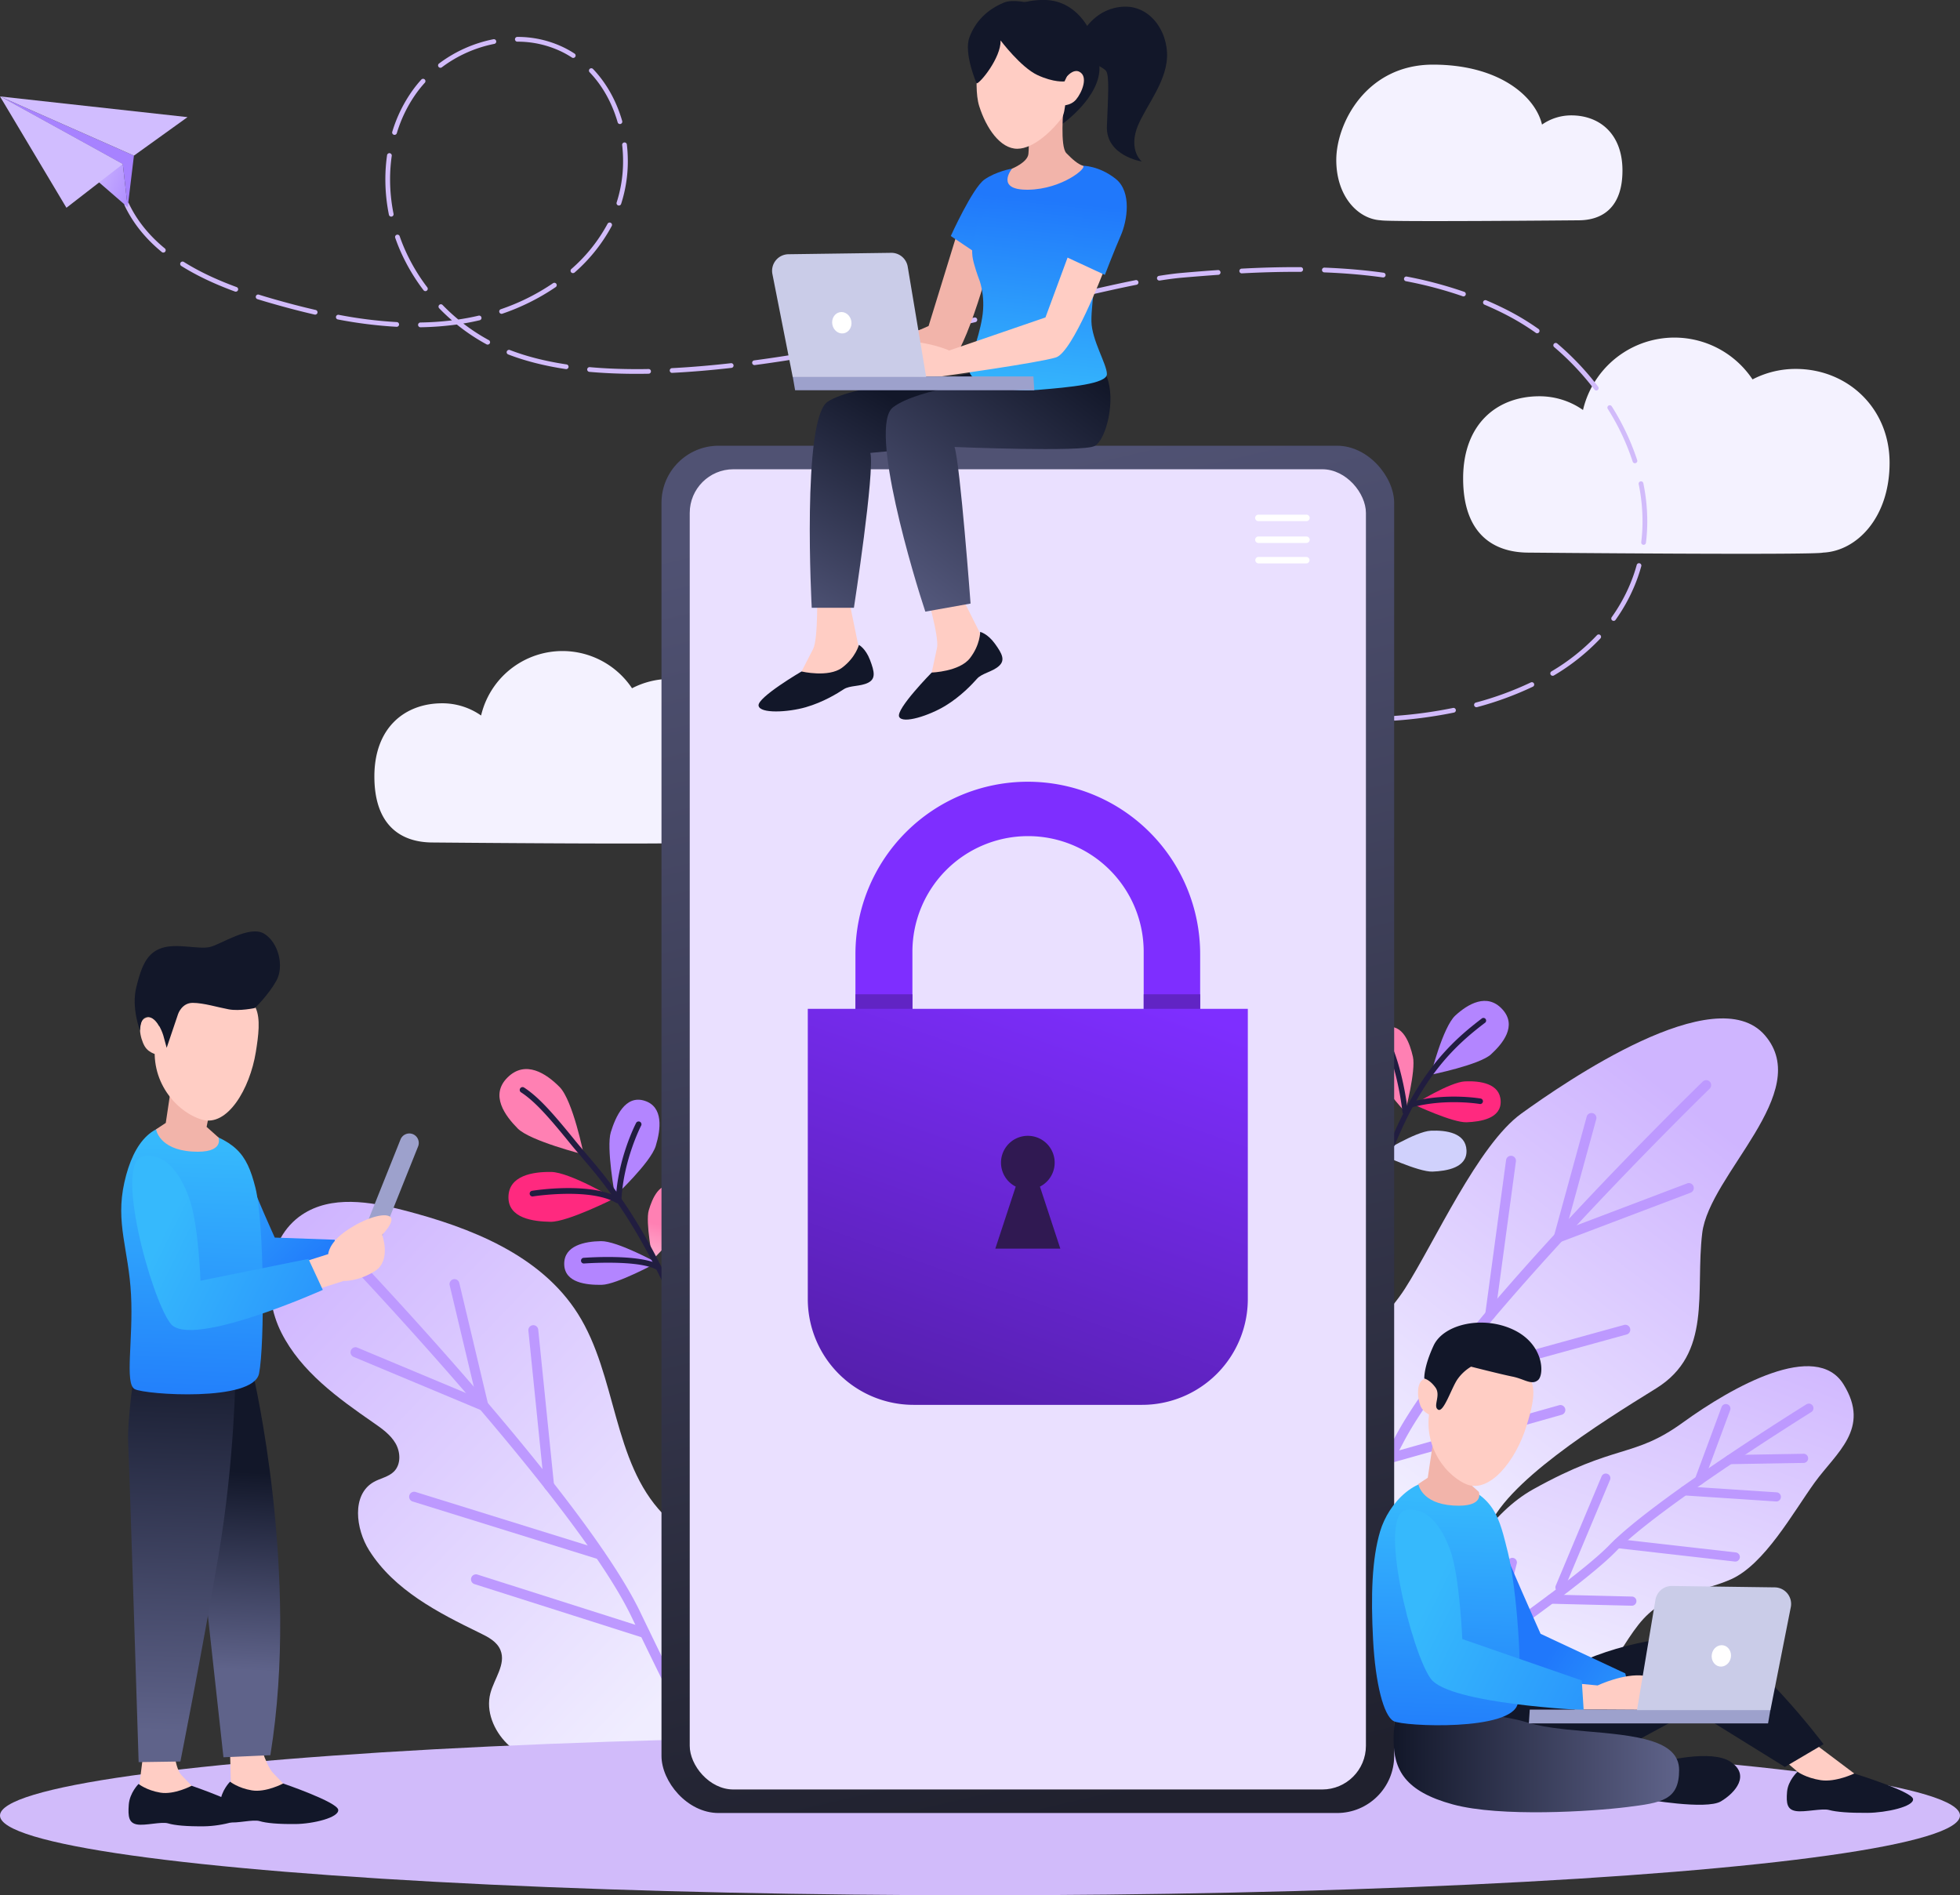 <svg xmlns="http://www.w3.org/2000/svg" xmlns:xlink="http://www.w3.org/1999/xlink" viewBox="0 0 2057.93 1989.9"><rect x="0" y="0" width="2057.93" height="1989.9" fill="#333333" stroke="none"/><defs><style>.cls-1{fill:#f4f2ff;}.cls-2{fill:#d1bbfa;}.cls-3{fill:url(#linear-gradient);}.cls-4{fill:#bd99ff;}.cls-5{fill:url(#linear-gradient-2);}.cls-6{fill:url(#linear-gradient-3);}.cls-7{fill:#ff80b3;}.cls-8{fill:#ff297f;}.cls-9{fill:#b385ff;}.cls-10{fill:url(#linear-gradient-4);}.cls-11{fill:#211d40;}.cls-12{fill:#d0d1fc;}.cls-13{fill:#a782ff;}.cls-14{fill:url(#linear-gradient-5);}.cls-15{fill:#d1bdff;}.cls-16{fill:url(#linear-gradient-6);}.cls-17{fill:#eae0ff;}.cls-18{fill:#fff;}.cls-19{fill:#7e2eff;}.cls-20{fill:#6124c4;}.cls-21{fill:url(#linear-gradient-7);}.cls-22{fill:#301952;}.cls-23{fill:#ffcdc4;}.cls-24{fill:#121729;}.cls-25{fill:url(#linear-gradient-8);}.cls-26{fill:url(#linear-gradient-9);}.cls-27{fill:url(#linear-gradient-10);}.cls-28{fill:url(#linear-gradient-11);}.cls-29{fill:#9da1cc;}.cls-30{fill:url(#linear-gradient-12);}.cls-31{fill:#f2b4aa;}.cls-32{fill:url(#linear-gradient-13);}.cls-33{fill:url(#linear-gradient-14);}.cls-34{fill:url(#linear-gradient-15);}.cls-35{fill:url(#linear-gradient-16);}.cls-36{fill:url(#linear-gradient-17);}.cls-37{fill:#cacce8;}.cls-38{fill:url(#linear-gradient-18);}.cls-39{fill:url(#linear-gradient-19);}.cls-40{fill:url(#linear-gradient-20);}.cls-41{fill:url(#linear-gradient-21);}</style><linearGradient id="linear-gradient" x1="-1657.87" y1="4113.58" x2="-1702.55" y2="3682.74" gradientTransform="matrix(0.9, 0.44, -0.44, 0.9, 4983.59, -1194.25)" gradientUnits="userSpaceOnUse"><stop offset="0" stop-color="#f0edff"/><stop offset="1" stop-color="#cfb5ff"/></linearGradient><linearGradient id="linear-gradient-2" x1="7039.13" y1="418.99" x2="6624.94" y2="126.93" gradientTransform="matrix(-0.95, 0.3, 0.3, 0.95, 8051.03, -930.91)" xlink:href="#linear-gradient"/><linearGradient id="linear-gradient-3" x1="7906.73" y1="2329.79" x2="8400.53" y2="1957.84" gradientTransform="matrix(-0.99, -0.12, -0.12, 0.99, 8836.29, 391.82)" xlink:href="#linear-gradient"/><linearGradient id="linear-gradient-4" x1="7405.86" y1="331.43" x2="7457.17" y2="416.61" gradientTransform="matrix(-0.97, 0.26, 0.26, 0.97, 7774.94, -965.3)" gradientUnits="userSpaceOnUse"><stop offset="0" stop-color="#ff80b3"/><stop offset="1" stop-color="#fff"/></linearGradient><linearGradient id="linear-gradient-5" x1="259.7" y1="1302.94" x2="186.94" y2="1293.66" gradientTransform="translate(207.51 -1133.92) rotate(13.4)" gradientUnits="userSpaceOnUse"><stop offset="0" stop-color="#a782ff"/><stop offset="1" stop-color="#d1bdff"/></linearGradient><linearGradient id="linear-gradient-6" x1="924.71" y1="524.06" x2="1241.08" y2="1879.24" gradientUnits="userSpaceOnUse"><stop offset="0" stop-color="#505273"/><stop offset="1" stop-color="#20212e"/></linearGradient><linearGradient id="linear-gradient-7" x1="1148.05" y1="1026.68" x2="919.87" y2="1670.96" gradientUnits="userSpaceOnUse"><stop offset="0" stop-color="#7e2eff"/><stop offset="1" stop-color="#45198c"/></linearGradient><linearGradient id="linear-gradient-8" x1="251.28" y1="1545.22" x2="240.48" y2="1753.07" gradientUnits="userSpaceOnUse"><stop offset="0" stop-color="#121729"/><stop offset="1" stop-color="#5f638a"/></linearGradient><linearGradient id="linear-gradient-9" x1="193.18" y1="1405.07" x2="179.69" y2="1818.08" xlink:href="#linear-gradient-8"/><linearGradient id="linear-gradient-10" x1="187.3" y1="1209.42" x2="325.57" y2="1349.58" gradientUnits="userSpaceOnUse"><stop offset="0" stop-color="#36b9fc"/><stop offset="1" stop-color="#2078fb"/></linearGradient><linearGradient id="linear-gradient-11" x1="206.55" y1="1201.31" x2="194.74" y2="1501.06" xlink:href="#linear-gradient-10"/><linearGradient id="linear-gradient-12" x1="167.97" y1="1300.94" x2="468.19" y2="1449.2" xlink:href="#linear-gradient-10"/><linearGradient id="linear-gradient-13" x1="973.56" y1="438.89" x2="815.05" y2="704.43" xlink:href="#linear-gradient-8"/><linearGradient id="linear-gradient-14" x1="1108" y1="363.99" x2="893.94" y2="644.43" xlink:href="#linear-gradient-8"/><linearGradient id="linear-gradient-15" x1="1081.44" y1="423.52" x2="1103.13" y2="210.21" xlink:href="#linear-gradient-10"/><linearGradient id="linear-gradient-16" x1="1009.26" y1="421.19" x2="1031.38" y2="203.62" xlink:href="#linear-gradient-10"/><linearGradient id="linear-gradient-17" x1="1130.06" y1="432.33" x2="1152.09" y2="215.71" xlink:href="#linear-gradient-10"/><linearGradient id="linear-gradient-18" x1="1463.24" y1="1847.3" x2="1763.01" y2="1847.3" xlink:href="#linear-gradient-8"/><linearGradient id="linear-gradient-19" x1="1832.11" y1="1832.42" x2="1640.79" y2="1713.42" xlink:href="#linear-gradient-10"/><linearGradient id="linear-gradient-20" x1="1523.9" y1="1572.14" x2="1513.13" y2="1845.48" xlink:href="#linear-gradient-10"/><linearGradient id="linear-gradient-21" x1="1499.51" y1="1677.43" x2="1836.71" y2="1843.95" xlink:href="#linear-gradient-10"/></defs><g id="Layer_2" data-name="Layer 2"><g id="Layer_2-2" data-name="Layer 2"><path class="cls-1" d="M1984,485.93c0-57.51-44.14-98.59-98.59-98.59a98.1,98.1,0,0,0-45.31,11,98.59,98.59,0,0,0-178,32.12,79.62,79.62,0,0,0-45.75-14.41c-44.24,0-80.11,28.76-80.11,86.27s31,77.89,68.89,77.89c0,0,299.92,2.76,309,0C1949.57,578.63,1984,543.44,1984,485.93Z"/><path class="cls-1" d="M791.71,800.57c0-51.2-39.29-87.77-87.77-87.77a87.3,87.3,0,0,0-40.34,9.83,87.77,87.77,0,0,0-158.47,28.6,71,71,0,0,0-40.74-12.83c-39.38,0-71.31,25.6-71.31,76.8s27.6,69.35,61.33,69.35c0,0,267,2.46,275.12,0C761,883.11,791.71,851.78,791.71,800.57Z"/><path class="cls-1" d="M1403.05,168c0-38.59,31.56-100.14,101.49-100.14s107.68,33.71,114.52,62.95a53.47,53.47,0,0,1,30.71-9.67c29.69,0,53.76,19.3,53.76,57.89s-20.81,52.27-46.23,52.27c0,0-201.27,1.86-207.37,0C1426.18,230.16,1403.05,206.55,1403.05,168Z"/><path class="cls-2" d="M1428.7,757.9a2.48,2.48,0,1,1,0-5c3.7,0,7.47,0,11.18-.12h.06a2.48,2.48,0,0,1,0,5C1436.23,757.86,1432.43,757.9,1428.7,757.9Zm36-1.28a2.48,2.48,0,0,1-.17-5,469.5,469.5,0,0,0,61.09-8.33,2.48,2.48,0,1,1,1,4.86,474.1,474.1,0,0,1-61.74,8.41Zm85.55-14.1a2.48,2.48,0,0,1-.65-4.88,336.38,336.38,0,0,0,57.71-21.14,2.48,2.48,0,0,1,2.15,4.47,341,341,0,0,1-58.56,21.46A2.48,2.48,0,0,1,1550.25,742.52Zm80-33a2.48,2.48,0,0,1-1.28-4.61,218.23,218.23,0,0,0,47.79-38,2.48,2.48,0,0,1,3.63,3.39,223.55,223.55,0,0,1-48.87,38.91A2.56,2.56,0,0,1,1630.24,709.51Zm64-57.64a2.48,2.48,0,0,1-2-3.92,178.75,178.75,0,0,0,18.63-33.07,168.74,168.74,0,0,0,7.62-21.74,2.48,2.48,0,0,1,4.79,1.31,172.57,172.57,0,0,1-7.85,22.38,182.8,182.8,0,0,1-19.15,34A2.47,2.47,0,0,1,1694.25,651.87ZM1725.7,572l-.31,0a2.49,2.49,0,0,1-2.16-2.77,176.2,176.2,0,0,0,1.35-21.88,194.67,194.67,0,0,0-4-39,2.48,2.48,0,1,1,4.86-1,199.51,199.51,0,0,1,4.14,40,182,182,0,0,1-1.39,22.49A2.47,2.47,0,0,1,1725.7,572Zm-9.08-85.63a2.48,2.48,0,0,1-2.36-1.72,249.86,249.86,0,0,0-26.17-55.38,2.48,2.48,0,0,1,4.2-2.64A254.71,254.71,0,0,1,1719,483.1a2.48,2.48,0,0,1-1.59,3.13A2.51,2.51,0,0,1,1716.62,486.35ZM1676.07,410a2.49,2.49,0,0,1-2-1,284.65,284.65,0,0,0-42.2-44.54,2.48,2.48,0,1,1,3.21-3.78A289.17,289.17,0,0,1,1678,406a2.47,2.47,0,0,1-.47,3.47A2.43,2.43,0,0,1,1676.07,410ZM668.25,392.51c-17.41,0-34-.71-49.43-2.09a2.48,2.48,0,1,1,.44-4.94c15.25,1.37,31.73,2.07,49,2.07,4.15,0,8.41,0,12.69-.12a2.45,2.45,0,0,1,2.52,2.43,2.48,2.48,0,0,1-2.43,2.53C676.73,392.47,672.43,392.51,668.25,392.51Zm37.53-1a2.48,2.48,0,0,1-.13-5c19.31-1,40.05-2.72,61.66-5.16a2.48,2.48,0,1,1,.56,4.92c-21.71,2.47-42.56,4.21-62,5.2Zm-111.36-4a2.31,2.31,0,0,1-.37,0c-22.48-3.39-42.83-8.56-60.49-15.39a2.48,2.48,0,1,1,1.79-4.63c17.32,6.7,37.32,11.78,59.44,15.11a2.48,2.48,0,0,1-.37,4.94Zm197.8-4.2a2.48,2.48,0,0,1-.32-4.94c19.3-2.57,39.89-5.74,61.2-9.43a2.48,2.48,0,0,1,.84,4.89c-21.37,3.7-42,6.88-61.39,9.46ZM878,369.47a2.48,2.48,0,0,1-.46-4.92c19.34-3.6,39.22-7.57,60.79-12.14a2.48,2.48,0,1,1,1,4.85c-21.61,4.59-41.53,8.56-60.91,12.17A2.28,2.28,0,0,1,878,369.47Zm-366-7.64a2.42,2.42,0,0,1-1.18-.31,204.88,204.88,0,0,1-31.15-20.81,316.16,316.16,0,0,1-38.2,2.89h0a2.48,2.48,0,0,1,0-5,312.88,312.88,0,0,0,33.1-2.25q-7-6-13.44-12.68a2.48,2.48,0,0,1,3.56-3.46,204.62,204.62,0,0,0,16.51,15.25l3.95-.61c5.75-.93,11.55-2.07,17.24-3.41a2.48,2.48,0,1,1,1.14,4.82c-5.63,1.33-11.37,2.47-17.06,3.4a199,199,0,0,0,26.8,17.47,2.48,2.48,0,0,1-1.19,4.66Zm451.09-9.76a2.48,2.48,0,0,1-.53-4.9c18.43-4.05,38.21-8.56,60.46-13.79a2.48,2.48,0,0,1,1.14,4.83C1001.84,343.44,982,348,963.59,352A2.47,2.47,0,0,1,963.05,352.07Zm650.86-2.17a2.44,2.44,0,0,1-1.43-.46,261.25,261.25,0,0,0-31.55-19.13c-7.19-3.69-14.67-7.18-22.22-10.4a2.48,2.48,0,1,1,1.94-4.56c7.66,3.26,15.24,6.81,22.54,10.54a265.83,265.83,0,0,1,32.15,19.5,2.48,2.48,0,0,1-1.43,4.51ZM416.6,343.12h-.13a462.87,462.87,0,0,1-61.81-7.73,2.48,2.48,0,0,1,.92-4.87,458.13,458.13,0,0,0,61.15,7.65,2.48,2.48,0,0,1-.13,4.95Zm631.1-10.56a2.48,2.48,0,0,1-.57-4.89q17.17-4.08,33.57-8l26.78-6.42a2.48,2.48,0,0,1,1.16,4.83q-13.07,3.1-26.78,6.41-16.38,3.93-33.58,8A2.86,2.86,0,0,1,1047.7,332.56Zm-716.84-2.22a2.67,2.67,0,0,1-.56-.06c-14-3.23-28.77-7.06-45-11.71-5.2-1.49-10.25-3-15-4.48a2.48,2.48,0,0,1,1.48-4.74c4.73,1.48,9.74,3,14.89,4.45,16.18,4.63,30.82,8.44,44.78,11.64a2.48,2.48,0,0,1-.55,4.9Zm195.8-.85a2.48,2.48,0,0,1-.81-4.83,228.07,228.07,0,0,0,54.74-27.27,2.48,2.48,0,1,1,2.8,4.09,232.92,232.92,0,0,1-55.92,27.87A2.3,2.3,0,0,1,526.66,329.49Zm605.56-17.09a2.48,2.48,0,0,1-.57-4.9c25.4-5.94,44.68-10.2,60.69-13.39a2.48,2.48,0,1,1,1,4.87c-16,3.17-35.19,7.42-60.52,13.35A2.22,2.22,0,0,1,1132.22,312.4Zm404.34-1.22a2.62,2.62,0,0,1-.82-.14,421.54,421.54,0,0,0-59.51-15.78,2.48,2.48,0,1,1,.93-4.87,427.53,427.53,0,0,1,60.22,16,2.48,2.48,0,0,1-.82,4.82Zm-1289-4.93a2.34,2.34,0,0,1-.86-.16c-22-8.08-40.39-16.86-56.34-26.85A2.48,2.48,0,0,1,193,275c15.65,9.81,33.78,18.45,55.42,26.41a2.48,2.48,0,0,1-.86,4.81Zm199.11-.57a2.49,2.49,0,0,1-2-1,202.08,202.08,0,0,1-24.42-41.47c-1.93-4.41-3.7-9-5.29-13.55a2.48,2.48,0,0,1,4.69-1.62c1.54,4.46,3.27,8.9,5.15,13.19a196.59,196.59,0,0,0,23.82,40.44,2.49,2.49,0,0,1-2,4Zm770.63-11.12a2.48,2.48,0,0,1-.4-4.93c9.1-1.48,16.86-2.48,23.7-3.08,14-1.23,26.5-2.22,38.23-3a2.48,2.48,0,1,1,.34,5c-11.7.81-24.17,1.8-38.14,3-6.72.59-14.35,1.58-23.33,3Zm235-3.28a2,2,0,0,1-.34,0c-19.23-2.69-39.92-4.47-61.5-5.3a2.48,2.48,0,0,1,.19-5c21.75.84,42.6,2.64,62,5.35a2.48,2.48,0,0,1-.34,4.94ZM1303.7,287a2.48,2.48,0,0,1-.13-4.95c20.17-1.07,38.53-1.58,56.14-1.58,2,0,4,0,6,0a2.47,2.47,0,0,1,2.47,2.49,2.51,2.51,0,0,1-2.5,2.46l-6,0c-17.52,0-35.8.52-55.87,1.58Zm-702.14-.24a2.48,2.48,0,0,1-1.64-4.34,169.79,169.79,0,0,0,38-47.46,2.48,2.48,0,1,1,4.38,2.34,174.68,174.68,0,0,1-39,48.84A2.45,2.45,0,0,1,601.56,286.71ZM171.48,265.2a2.46,2.46,0,0,1-1.57-.56c-17.29-14.19-30.43-30.61-39.07-48.83a2.48,2.48,0,1,1,4.48-2.13c8.32,17.55,21,33.41,37.73,47.12a2.48,2.48,0,0,1-1.57,4.4Zm239.29-37.76a2.49,2.49,0,0,1-2.43-2,187.62,187.62,0,0,1-3.73-37.11,179.53,179.53,0,0,1,1.8-25.4,2.48,2.48,0,0,1,4.91.71,174,174,0,0,0-1.75,24.69,182.32,182.32,0,0,0,3.64,36.13,2.48,2.48,0,0,1-1.94,2.92A2.92,2.92,0,0,1,410.77,227.44ZM649.82,215.8a2.51,2.51,0,0,1-.76-.12,2.48,2.48,0,0,1-1.59-3.13A140.87,140.87,0,0,0,654.2,169a147.68,147.68,0,0,0-.94-16.69,2.48,2.48,0,1,1,4.93-.56,155.29,155.29,0,0,1,1,17.25,145.57,145.57,0,0,1-7,45A2.48,2.48,0,0,1,649.82,215.8ZM414.24,141.59a2.64,2.64,0,0,1-.73-.11,2.49,2.49,0,0,1-1.65-3.1,147.92,147.92,0,0,1,21.77-44.1,125.37,125.37,0,0,1,8.64-10.6A2.48,2.48,0,1,1,445.94,87a122.09,122.09,0,0,0-8.29,10.18,142.81,142.81,0,0,0-21,42.64A2.49,2.49,0,0,1,414.24,141.59Zm236.67-11.35a2.49,2.49,0,0,1-2.39-1.79c-5.84-20.36-16-38.53-29.4-52.54a2.48,2.48,0,1,1,3.58-3.43c13.95,14.59,24.52,33.47,30.59,54.6a2.48,2.48,0,0,1-1.7,3.07A2.71,2.71,0,0,1,650.91,130.24ZM462.43,71.17a2.48,2.48,0,0,1-1.49-4.46A140.38,140.38,0,0,1,518.09,41.2a2.48,2.48,0,1,1,.95,4.87,135.47,135.47,0,0,0-55.12,24.6A2.45,2.45,0,0,1,462.43,71.17ZM601.9,60.84a2.5,2.5,0,0,1-1.35-.4,101.26,101.26,0,0,0-11.06-6.26A106.22,106.22,0,0,0,543.2,43.75a2.48,2.48,0,0,1,0-5h0a111,111,0,0,1,48.43,10.93,104.52,104.52,0,0,1,11.61,6.57,2.47,2.47,0,0,1-1.36,4.55Z"/><path class="cls-3" d="M1609.72,1563.68c87.36-48.67,105-32.29,157.33-70.2s139.74-86.58,168.6-40-7.66,71.68-30.34,103.1-52.71,86.2-88.2,101.74-68.94,12-96.92,47.66-40,82.35-112.41,91.73-109.59-4.27-118.13-14.85S1522.36,1612.36,1609.72,1563.68Z"/><path class="cls-4" d="M1438.18,1816a4.8,4.8,0,0,1-2.53-8.81c2.07-1.38,208.08-137.56,253.94-184.81,46.63-48.05,200.48-143.84,207-147.9a4.81,4.81,0,1,1,5.07,8.17c-1.59,1-159.37,99.22-205.18,146.42-46.59,48-247,180.52-255.55,186.13A4.74,4.74,0,0,1,1438.18,1816Z"/><path class="cls-4" d="M1815.92,1537.27a4.81,4.81,0,0,1,0-9.61l77.48-1.31a4.81,4.81,0,1,1,.17,9.61l-77.48,1.31Z"/><path class="cls-4" d="M1864.92,1576.41h-.2l-96.49-6.34a4.81,4.81,0,0,1-4.48-5.11,4.7,4.7,0,0,1,5.11-4.48l96.49,6.35a4.8,4.8,0,0,1-.43,9.59Z"/><path class="cls-4" d="M1784.06,1559.06a4.68,4.68,0,0,1-1.55-.3,4.8,4.8,0,0,1-2.84-6.17l27.92-75.3a4.8,4.8,0,1,1,9,3.34l-27.91,75.3A4.83,4.83,0,0,1,1784.06,1559.06Z"/><path class="cls-4" d="M1821.94,1639.49a3.11,3.11,0,0,1-.43,0l-123.78-14.1a4.81,4.81,0,0,1,1.09-9.55l123.78,14.1a4.81,4.81,0,0,1-.66,9.58Z"/><path class="cls-4" d="M1633.28,1665.34a3.25,3.25,0,0,1,.15-.4l48.18-114.88a4.8,4.8,0,1,1,8.86,3.71l-48.18,114.89a4.81,4.81,0,0,1-9-3.32Z"/><path class="cls-4" d="M1628.15,1683.79a4.81,4.81,0,0,1,.24-9.61l84.91,2.08a4.81,4.81,0,1,1-.23,9.61Z"/><path class="cls-4" d="M1546.15,1746a4.81,4.81,0,0,1,.23-9.61l84.92,2.08a4.81,4.81,0,0,1-.24,9.61Z"/><path class="cls-4" d="M1571.8,1723.77a4.81,4.81,0,0,1-9.32-2.35l20.79-82.36a4.81,4.81,0,0,1,9.32,2.35Z"/><path class="cls-5" d="M1451.14,1673.42c-68-8.87-132.51-85-101.77-159.41s94.69-112.42,125.77-161,76.8-151.14,122.31-183.91,203.79-142.2,255.6-82.15-58.36,145.92-65.78,207.77,10.81,126.39-48.53,163.07S1577.85,1558,1561.91,1607.28,1487.33,1678.13,1451.14,1673.42Z"/><path class="cls-4" d="M1371.48,1681.81c29.59-53.9,64.39-118,92.86-172.25,63-120.12,312.86-363.65,323.47-374a5.21,5.21,0,0,1,7.26,7.48c-2.59,2.51-259.26,252.66-321.5,371.32-28.09,53.56-62.34,116.64-91.68,170.1A26.58,26.58,0,0,0,1371.48,1681.81Z"/><path class="cls-4" d="M1638,1304.18a3.59,3.59,0,0,0,.43-.14l136.65-51.81a5.21,5.21,0,0,0,3-6.72,5.15,5.15,0,0,0-6.72-3l-127.06,48.18,31.81-116a5.21,5.21,0,0,0-10-2.76l-34.52,125.84a5.2,5.2,0,0,0,6.44,6.39Z"/><path class="cls-4" d="M1566,1385.52a5.19,5.19,0,0,0,3.75-4.31l21.87-161.63a5.21,5.21,0,1,0-10.32-1.39l-21.88,161.62a5.22,5.22,0,0,0,4.47,5.86A5.14,5.14,0,0,0,1566,1385.52Z"/><path class="cls-4" d="M1708.34,1401a5.21,5.21,0,0,0-2.8-10l-198.13,54.53h0a5.21,5.21,0,0,0,2.79,10l198.14-54.54Z"/><path class="cls-4" d="M1460.32,1536.08l179.78-50.79a5.21,5.21,0,0,0-2.84-10l-179.78,50.78a5.21,5.21,0,0,0,2.84,10Z"/><path class="cls-6" d="M808.92,1768.85c3.29-42.09-7.79-86.54-36.3-117.27-22.37-24.11-53.56-38.26-76.4-61.91-53.14-55-48.48-145.4-89.42-210.24-39-61.75-112.58-90.58-182.8-108.72-35.62-9.2-76.2-15.9-106.92,4.65-37.92,25.36-42.27,83.07-21.62,123.91s59.33,68.64,96.74,94.55c8.67,6,17.63,12.28,23,21.43s6,22.06-1.44,29.63c-5.72,5.86-14.51,7.13-21.57,11.22-23.09,13.35-18.81,49.11-4.56,71.73,26.25,41.66,72.29,65.37,116.33,86.74,8.6,4.17,17.91,9,21.53,18,6,14.71-6.6,29.9-10.63,45.3-4.91,18.76,3.67,39.06,17.32,52.64s31.66,21.63,49.54,28.58c43.94,17.08,117.85,49.69,165.81,33.68C791.42,1878.09,805.82,1808.56,808.92,1768.85Z"/><path class="cls-4" d="M355,1306.73a5.15,5.15,0,0,1,7.33.11c10.23,10.69,251.09,263.16,310,385.93,44.18,92.13,104.92,212,132.37,265.94a53.29,53.29,0,0,0-10.84,1.66c-28.18-55.35-87.49-172.55-130.87-263-58.15-121.27-305.59-380.62-308.08-383.22A5.29,5.29,0,0,1,355,1306.73Z"/><path class="cls-4" d="M506,1480.94l-.42-.16-134.33-56.17a5.24,5.24,0,0,1-2.79-6.85,5.12,5.12,0,0,1,6.78-2.85l124.91,52.23-28-117.66a5.25,5.25,0,0,1,3.83-6.33,5.16,5.16,0,0,1,6.26,3.86l30.34,127.68a5.31,5.31,0,0,1-1.68,5.23A5.17,5.17,0,0,1,506,1480.94Z"/><path class="cls-4" d="M575,1564.93a5.22,5.22,0,0,1-3.6-4.46l-16.61-163.33a5.25,5.25,0,0,1,4.63-5.77,5.17,5.17,0,0,1,5.69,4.66l16.61,163.34a5.24,5.24,0,0,1-4.63,5.77A5,5,0,0,1,575,1564.93Z"/><path class="cls-4" d="M743.28,1850.49a5.21,5.21,0,0,1-3.59-4.46l-16.61-163.34a5.25,5.25,0,0,1,4.63-5.77,5.19,5.19,0,0,1,5.69,4.67L750,1844.93a5.25,5.25,0,0,1-4.63,5.77A5.08,5.08,0,0,1,743.28,1850.49Z"/><path class="cls-4" d="M432.93,1576.37a5.25,5.25,0,0,1,3.11-10l195.43,60.72h0a5.24,5.24,0,0,1-3.1,10L433,1576.38Z"/><path class="cls-4" d="M675.44,1719.58l-177.28-56.4a5.24,5.24,0,0,1-3.37-6.58,5.19,5.19,0,0,1,6.51-3.43l177.28,56.4a5.25,5.25,0,0,1-3.14,10Z"/><path class="cls-7" d="M612.87,1212.12s-11.31-56.69-25.32-70.85-35.81-28.66-54.67-10-2.25,40.46,10.67,53.53S612.87,1212.12,612.87,1212.12Z"/><path class="cls-8" d="M644.89,1258.33s-46.73-27.6-66.17-27.88-44.55,3.84-44.88,26.27S560,1282.53,578,1282.79,644.89,1258.33,644.89,1258.33Z"/><path class="cls-9" d="M645.75,1255.66s37.34-34.94,42.74-52.45,8.33-41.31-11.87-47.55-30.28,16.83-35.27,33S645.75,1255.66,645.75,1255.66Z"/><path class="cls-9" d="M689.69,1325.74S648,1302.83,631,1303.11s-38.91,4.56-38.59,24.22,23.62,21.9,39.34,21.64S689.69,1325.74,689.69,1325.74Z"/><path class="cls-10" d="M685.33,1322.35s28.35-27.34,32.31-40.89,5.93-31.9-9.7-36.47-23.12,13.31-26.77,25.81S685.33,1322.35,685.33,1322.35Z"/><path class="cls-11" d="M649.1,1263.2a2.94,2.94,0,0,0,1.8-1.36,3,3,0,0,0-1-4.08c-29.07-17.1-88.39-8-90.9-7.55a3,3,0,1,0,.93,5.89c.59-.1,59.72-9.22,87,6.79A2.94,2.94,0,0,0,649.1,1263.2Z"/><path class="cls-11" d="M705.53,1361.35a3.06,3.06,0,0,0,.48-.17,3,3,0,0,0,1.46-4c-37.88-82.33-69.56-119.51-92.7-146.65-4-4.72-7.81-9.17-11.26-13.43-23.51-29-38.24-45.58-53.51-55.43a3,3,0,0,0-3.23,5c14.59,9.41,29,25.62,52.11,54.17,3.5,4.32,7.32,8.8,11.36,13.54,22.91,26.88,54.29,63.7,91.82,145.28A3,3,0,0,0,705.53,1361.35Z"/><path class="cls-11" d="M650.29,1262.89a3,3,0,0,0,2.21-2.75c1.78-41.33,20.32-77.64,20.5-78a3,3,0,1,0-5.29-2.73c-.79,1.53-19.33,37.86-21.16,80.48a3,3,0,0,0,2.84,3.11A3.36,3.36,0,0,0,650.29,1262.89Z"/><path class="cls-11" d="M691.75,1333.45a3,3,0,0,0,.7-5.47c-20.74-11.78-77.59-7.51-80-7.33a3,3,0,0,0,.47,5.94c.57,0,57.42-4.32,76.59,6.57A3,3,0,0,0,691.75,1333.45Z"/><path class="cls-9" d="M1502.37,1128.38s12.57-50.16,25.71-62.2,33.25-24,49.28-6.56.25,36.25-11.87,47.36S1502.37,1128.38,1502.37,1128.38Z"/><path class="cls-8" d="M1484.57,1159.68s37.73-23.66,53.68-24.32,36.64,2.19,37.4,20.59-20.91,21.75-35.64,22.35S1484.57,1159.68,1484.57,1159.68Z"/><path class="cls-12" d="M1448.7,1211.47s37.74-23.66,53.69-24.32,36.64,2.18,37.39,20.59-20.91,21.75-35.63,22.35S1448.7,1211.47,1448.7,1211.47Z"/><path class="cls-7" d="M1475.37,1167.48s-30.17-32.76-33.74-48.32-4.56-36.42,13.39-40.53,25.21,16.57,28.5,30.93S1475.37,1167.48,1475.37,1167.48Z"/><path class="cls-11" d="M1458,1203.23c5-12.44,10.12-23.69,15.27-33.94a2.79,2.79,0,0,1-.69-1.48c-4.24-36-13.61-60.55-13.7-60.79a2.83,2.83,0,1,1,5.28-2c.37,1,8.71,22.88,13.28,56.26,26.2-49,53.59-73,78.15-91.75A2.83,2.83,0,1,1,1559,1074c-29.84,22.76-63.94,53.39-94.9,129.18Z"/><path class="cls-11" d="M1481.74,1162.46a2.85,2.85,0,0,0,1.39,0c34.95-9.32,70.16-3.43,70.52-3.37a2.89,2.89,0,1,0,1-5.7c-1.48-.26-36.77-6.19-73,3.47a2.9,2.9,0,0,0,.1,5.63Z"/><polygon class="cls-13" points="128.95 172.3 134.08 217.56 140.62 163.41 0 101.25 128.95 172.3"/><polygon class="cls-14" points="134.08 217.56 128.95 172.3 0 101.25 134.08 217.56"/><polygon class="cls-15" points="0 101.25 69.75 218.14 128.95 172.3 0 101.25"/><polygon class="cls-15" points="196.88 122.98 140.62 163.41 0 101.25 196.88 122.98"/><ellipse class="cls-2" cx="1028.96" cy="1906.17" rx="1028.96" ry="83.73"/><rect class="cls-16" x="694.54" y="467.98" width="769.28" height="1435.55" rx="59.98"/><rect class="cls-17" x="724.19" y="492.68" width="709.98" height="1386.14" rx="45.88"/><path class="cls-18" d="M1371.56,547.13h-50.13a3.39,3.39,0,1,1,0-6.77h50.13a3.39,3.39,0,1,1,0,6.77Z"/><path class="cls-18" d="M1371.56,570.05h-50.13a3.39,3.39,0,1,1,0-6.77h50.13a3.39,3.39,0,1,1,0,6.77Z"/><path class="cls-18" d="M1371.56,591.54h-50.13a3.39,3.39,0,0,1,0-6.78h50.13a3.39,3.39,0,1,1,0,6.78Z"/><path class="cls-19" d="M1079.18,820.76h0a181,181,0,0,0-181,181v119H958V999.28a121.42,121.42,0,0,1,121.41-121.42h0a121.42,121.42,0,0,1,121.42,121.42v121.41h59.29v-119A181,181,0,0,0,1079.18,820.76Z"/><rect class="cls-20" x="898.22" y="1043.93" width="59.81" height="76.77"/><rect class="cls-20" x="1200.86" y="1043.93" width="59.29" height="76.77"/><path class="cls-21" d="M848.16,1059.2h462a0,0,0,0,1,0,0v304.69a111.1,111.1,0,0,1-111.1,111.1H959.25a111.1,111.1,0,0,1-111.1-111.1V1059.2A0,0,0,0,1,848.16,1059.2Z"/><path class="cls-22" d="M1113.31,1311l-21.41-65.15a28.18,28.18,0,1,0-25.43,0L1045.05,1311Z"/><path class="cls-23" d="M270.34,1822.4s8.2,30.67,16.36,39.09,17.47,18.16,17.47,18.16-18.32,17.9-43,11.32-18.75-19.17-18.75-19.17l-1.28-47.89Z"/><path class="cls-24" d="M241.59,1870.62s-9.37,9.23-10.29,21.8.07,19.23,8.7,20.75,25.63-3.23,32.64-1.13,19.32,3.24,37.7,3.06,45.91-6.79,44.77-15-57.8-27.56-57.8-27.56-18.22,9.66-32.86,7.22S241.59,1870.62,241.59,1870.62Z"/><path class="cls-23" d="M181.56,1824.74s.89,30.67,9,39.09S208.07,1882,208.07,1882s-18.32,17.9-43,11.31-18.75-19.16-18.75-19.16l6-47.89Z"/><path class="cls-24" d="M145.5,1873s-9.37,9.23-10.3,21.8.08,19.23,8.7,20.74,25.63-3.22,32.64-1.12,19.33,3.24,37.71,3.06,45.9-6.79,44.77-15-57.81-27.56-57.81-27.56-18.22,9.66-32.85,7.22S145.5,1873,145.5,1873Z"/><path class="cls-25" d="M265.8,1443s49.27,208.51,18.06,399.81L234.62,1845l-34.85-317.08,4.54-91Z"/><path class="cls-26" d="M141.37,1437.59s-8,54-6.8,77,11,335.51,11,335.51l43.83-.66s22.51-113.34,39.9-215.6,17.92-192.58,17.92-192.58Z"/><path class="cls-27" d="M205.91,1192.29c-32.22,4.1,20.66,124.87,41.35,151.85S358.36,1332,358.36,1332l-7-30.38-62.85-2.25s-18.8-41-28.76-68.61S228.13,1189.46,205.91,1192.29Z"/><path class="cls-28" d="M199.77,1183.59c47.49,13.83,59.09,26.38,68.4,63.36S278,1412,272,1442.08s-119.74,22.25-130.54,16.4-1.39-51.68-3.89-99.26-16.55-74.91-7-117.75S161.89,1172.57,199.77,1183.59Z"/><path class="cls-29" d="M381.3,1321h0a10,10,0,0,0,12.91-5.53L439,1203.65a10,10,0,0,0-5.54-12.91h0a10,10,0,0,0-12.9,5.53l-44.74,111.85A10,10,0,0,0,381.3,1321Z"/><path class="cls-23" d="M409.55,1277.46c-6-4.52-26.25,1.32-45.5,14.43s-19.43,24.85-19.43,24.85l-23.05,7.3,9.59,30.25,29.55-9.37s15.79.6,33.09-10.49,7.46-38,7.46-38S415.54,1282,409.55,1277.46Z"/><path class="cls-30" d="M151.06,1213.81c-32.22,4.1,7.28,148.85,28,175.83s159.89-35.35,159.89-35.35l-15.12-32.55-113.33,22.94s-1.94-59.25-11.9-86.84S173.28,1211,151.06,1213.81Z"/><path class="cls-31" d="M223.44,1150.31l-6.5,32.83,12.4,11.06s7,17.09-27.75,14.84-37.73-23.33-37.73-23.33l10.2-6.74,5.46-36.48Z"/><path class="cls-23" d="M163.56,1091.84c-7.42,43.16,21.8,75.77,48.46,83.68s50.34-32.2,56.59-71c2.73-16.94,5.18-35-.25-46.51-7-14.86-20.08-24.57-37.49-27.37C199.94,1025.69,170.21,1053.15,163.56,1091.84Z"/><path class="cls-23" d="M171.44,1087.2s-6.86-22.06-17.57-18.91-6.91,21.52-2.06,30,15.2,9.33,15.2,9.33Z"/><path class="cls-24" d="M187,1064.6,175,1100.11l-3.51-12.91s-5-17.31-14.86-19.52-9.52,14.54-9.52,14.54-9.46-23.69-4-45.78,11-35.92,26.86-41.14,38.56,1.75,50.34-1,41.76-23.3,57-14,21.29,34.38,12.81,49.51-22.48,28.54-22.48,28.54-16,3.49-27.46,1.38-26.32-6.76-37.81-6.8S187,1064.6,187,1064.6Z"/><path class="cls-24" d="M1115.65,130s40.1-28.31,38.75-60.07-21-70-58.44-70-59.82,23-59.82,23Z"/><path class="cls-31" d="M1006.43,240.19,975,342.26l-42.1,18.53s-12-5.64-32.42-8.66c-25.74-3.8-53.76,20.29-50.07,29S925,387.91,925,387.91s54-2.53,71.5-8.16,46.68-118,46.68-118Z"/><path class="cls-23" d="M971.56,618.94s14.88,49.28,12.26,61.3-5.56,25.87-5.56,25.87,26.26,5.86,44.68-13.69,6.14-27.48,6.14-27.48L998.5,604.12Z"/><path class="cls-24" d="M1029.14,663.45s7.67,1.62,15.45,12.33,11.06,17.41,4.21,23.53-17.82,7.53-22.92,13.27-17,18.6-33.53,28.6-44.74,19.32-48.29,11.33,34.2-46.4,34.2-46.4,29.13-.92,40.09-15S1029.14,663.45,1029.14,663.45Z"/><path class="cls-23" d="M857.86,619.1s1.5,51.45-4.16,62.38S841.58,705,841.58,705s23.82,12.5,46.7-1.56,13.1-24.92,13.1-24.92l-13.65-66.7Z"/><path class="cls-24" d="M901.82,677.1s7,3.56,11.7,15.93,6.15,19.69-2.07,23.81-19.17,2.61-25.59,6.84-21.28,13.5-39.83,18.85-48.23,7-49.57-1.66S841.58,705,841.58,705s28.36,6.71,42.63-4S901.82,677.1,901.82,677.1Z"/><path class="cls-32" d="M869,421.79c-27.4,18.46-16.71,216.33-16.71,216.33h44.29s22.1-143,17.25-162.59c0,0,148.94-13.72,161.66-19.46s21.06-31,13.18-55.51-86.33-5.41-86.33-5.41S896.39,403.34,869,421.79Z"/><path class="cls-33" d="M937.63,427.66c-26.22,20.23,22.62,180.78,33.93,214.51l47.5-8.48s-10.8-145.19-16.83-164.39c0,0,134.61,5.57,147-1s22.39-48.34,13-72.26-115,2.49-115,2.49S963.85,407.44,937.63,427.66Z"/><path class="cls-34" d="M1068.65,184s-28.23,19.48-38.26,36.87-10.27,40.47-9.34,48.3,6.45,22.69,6.45,22.69,7.84,17.52,3.69,42-13.35,42.43-13.35,55.34,38.24,22.92,71.89,20.15,72.49-6.3,72.49-16.59-15.8-35.39-16.26-55.21,8.3-72.83,8.3-72.83l-7.84-71.45-22.12-16.14Z"/><path class="cls-35" d="M1062.53,177.06s-16.59,2.77-29,11.53-35.24,59.2-35.24,59.2l25.1,16.86s-4.15-22.59,6.92-37.34,30.61-32.12,30.61-32.12Z"/><path class="cls-23" d="M1123,264.8l-25.3,68.48L996.64,368s-12-5.64-32.42-8.66c-25.74-3.8-53.76,20.29-50.07,29s74.66,6.81,74.66,6.81,102.45-14.28,120-19.92,49.66-89.61,49.66-89.61Z"/><path class="cls-36" d="M1136.9,174s16.9-.15,34.42,13.68,12,44.71,5.53,59.46-16.79,41.48-16.79,41.48l-44.75-20.74s25.12-39.64,25.35-48.63-15-35.57-15-35.57Z"/><path class="cls-31" d="M1116.62,113.15s-3.8,40.71,3,47.63,11.94,11.37,17.32,13.21-21.51,24.59-57.16,25.2-17.21-22.13-17.21-22.13,16.27-6.52,17.21-15.36,0-27,0-27Z"/><path class="cls-23" d="M1030.57,36.32s-9.83,51.63-2.46,75,22.13,44.87,40,44.87,38.09-20.64,46.69-32.32,3.1-87.53,3.1-87.53Z"/><path class="cls-23" d="M1113,90.34s10.57-19.92,20.28-15,2.73,21.9-3.45,29.18-16.28,6.2-16.28,6.2Z"/><polygon class="cls-29" points="1085.96 409.74 834.83 409.74 832.33 395.24 1085.04 395.24 1085.96 409.74"/><path class="cls-37" d="M972.44,395.8H832.33L811,287.72a17.4,17.4,0,0,1,16.82-20.79l107.9-1.48A17.39,17.39,0,0,1,953.07,280Z"/><path class="cls-18" d="M873.93,340.7c1.14,6.13,6.52,10.27,12,9.25s9.06-6.81,7.92-12.93-6.51-10.27-12-9.25S872.8,334.58,873.93,340.7Z"/><path class="cls-24" d="M1050.61,42.5s21.26,28.21,38.65,36.3,28.45,6.67,28.45,6.67l15.92-33.54-18.32-37.48s-43.48-19-61.17-11.74-30.15,19.87-36.3,36.58,7.53,48.27,7.53,48.27C1029,87.62,1051,60.7,1050.61,42.5Z"/><path class="cls-24" d="M1137.58,33s13.21-25.07,42.79-26,48.54,30.17,44.48,58.55-28,53.9-32.74,74.45,6.77,29.58,6.77,29.58-37.86-5.93-36.66-37,2.79-53.62-1-58.24-19.64-10.49-19.64-10.49Z"/><path class="cls-23" d="M1894.68,1822.77l52.19,39.25s-6.27,24.29-32.67,17.91-26.85-19.73-26.85-19.73l-36.56-31.56Z"/><path class="cls-24" d="M1887.35,1860.2s-10,9-11,21.14.09,18.64,9.3,20.12,27.38-3.13,34.86-1.09,20.65,3.14,40.28,3,49-6.58,47.83-14.58-61.75-26.73-61.75-26.73-19.47,9.37-35.1,7S1887.35,1860.2,1887.35,1860.2Z"/><path class="cls-24" d="M1745.08,1849.84s51.5-13.81,72.1,0,5.15,32.24-10.3,41.46-79.83-2.31-79.83-2.31Z"/><path class="cls-24" d="M1914.68,1831.24l-40.63,23.93-96.25-59.67-84.49,45.73s-100.69-15.26-128.57-28.53,25.8-30.12,72.28-56.66,118.08-43.39,159.91-34.54S1914.68,1831.24,1914.68,1831.24Z"/><path class="cls-38" d="M1589.68,1804.88c18.94,3.8,18.9,8.13,73.4,12.67s99.93,9.08,99.93,40.87-18.41,34.34-54.75,38.88-133,10.81-182.91-2.82-62.11-36.06-62.11-67.85c0-9,.73-31.62,9.16-33.64C1493.78,1787.87,1570.73,1801.07,1589.68,1804.88Z"/><path class="cls-39" d="M1530,1580.7c-31.24,4,25.06,141,45.12,167.22s138.19,38.49,138.19,38.49l-6.8-29.47-88.93-41.54s-36.56-81.53-46.22-108.28S1551.55,1578,1530,1580.7Z"/><path class="cls-23" d="M1649,1766.88l28.45,2.71s27.77-13.21,49.11-10.16,48.77,36.07,48.77,36.07l-96.53-.57h-25.4Z"/><path class="cls-40" d="M1524.05,1556c46,13.41,50.17,38.18,59.2,74s16.17,129.37,10.32,158.55-119.86,24.16-130.33,18.49-19.14-39.41-21.57-85.55-1.24-84.72,7.46-113.85S1487.32,1545.33,1524.05,1556Z"/><path class="cls-41" d="M1476.81,1585.31c-31.24,4,5.66,151.42,25.72,177.58s160.27,32.61,160.27,32.61l-2-31.14-125.42-43.47s-2.85-66.13-12.51-92.88S1498.36,1582.57,1476.81,1585.31Z"/><path class="cls-31" d="M1547,1523.73l-6.31,31.84,12,10.73s6.83,16.57-26.9,14.39-36.6-22.62-36.6-22.62l9.9-6.54,5.29-35.38Z"/><path class="cls-23" d="M1503.5,1471.15c-12.91,40.45,10.78,75.68,35.32,86.85s52.67-24.17,63.86-60.56c4.89-15.91,9.67-32.89,6-44.7-4.73-15.22-16-26.29-32.34-31.32C1547.3,1412.49,1515.07,1434.87,1503.5,1471.15Z"/><path class="cls-23" d="M1511.69,1467.74s-3.63-22.1-14.34-20.52-9.52,19.75-6,28.57,13.36,11,13.36,11Z"/><polygon class="cls-29" points="1605.27 1809.44 1856.4 1809.44 1858.9 1794.93 1606.2 1794.93 1605.27 1809.44"/><path class="cls-37" d="M1718.8,1795.5h140.1l21.37-108.09a17.39,17.39,0,0,0-16.81-20.79l-107.91-1.47a17.39,17.39,0,0,0-17.39,14.52Z"/><path class="cls-18" d="M1817.3,1740.4c-1.13,6.12-6.51,10.26-12,9.25s-9-6.81-7.92-12.94,6.51-10.26,12-9.25S1818.43,1734.27,1817.3,1740.4Z"/><path class="cls-24" d="M1509.93,1480c5.79,3.61,14.17-22.94,20.34-31.82a46.5,46.5,0,0,1,14.31-13.29s31.07,7.94,43.53,10.45,19.92,9.38,26.73,3.69,6.45-37.45-25.54-52.79-73.52-6.27-84.1,16.59-9.73,34.55-9.73,34.55,5.59,1,11.68,9.35S1504.14,1476.44,1509.93,1480Z"/></g></g></svg>